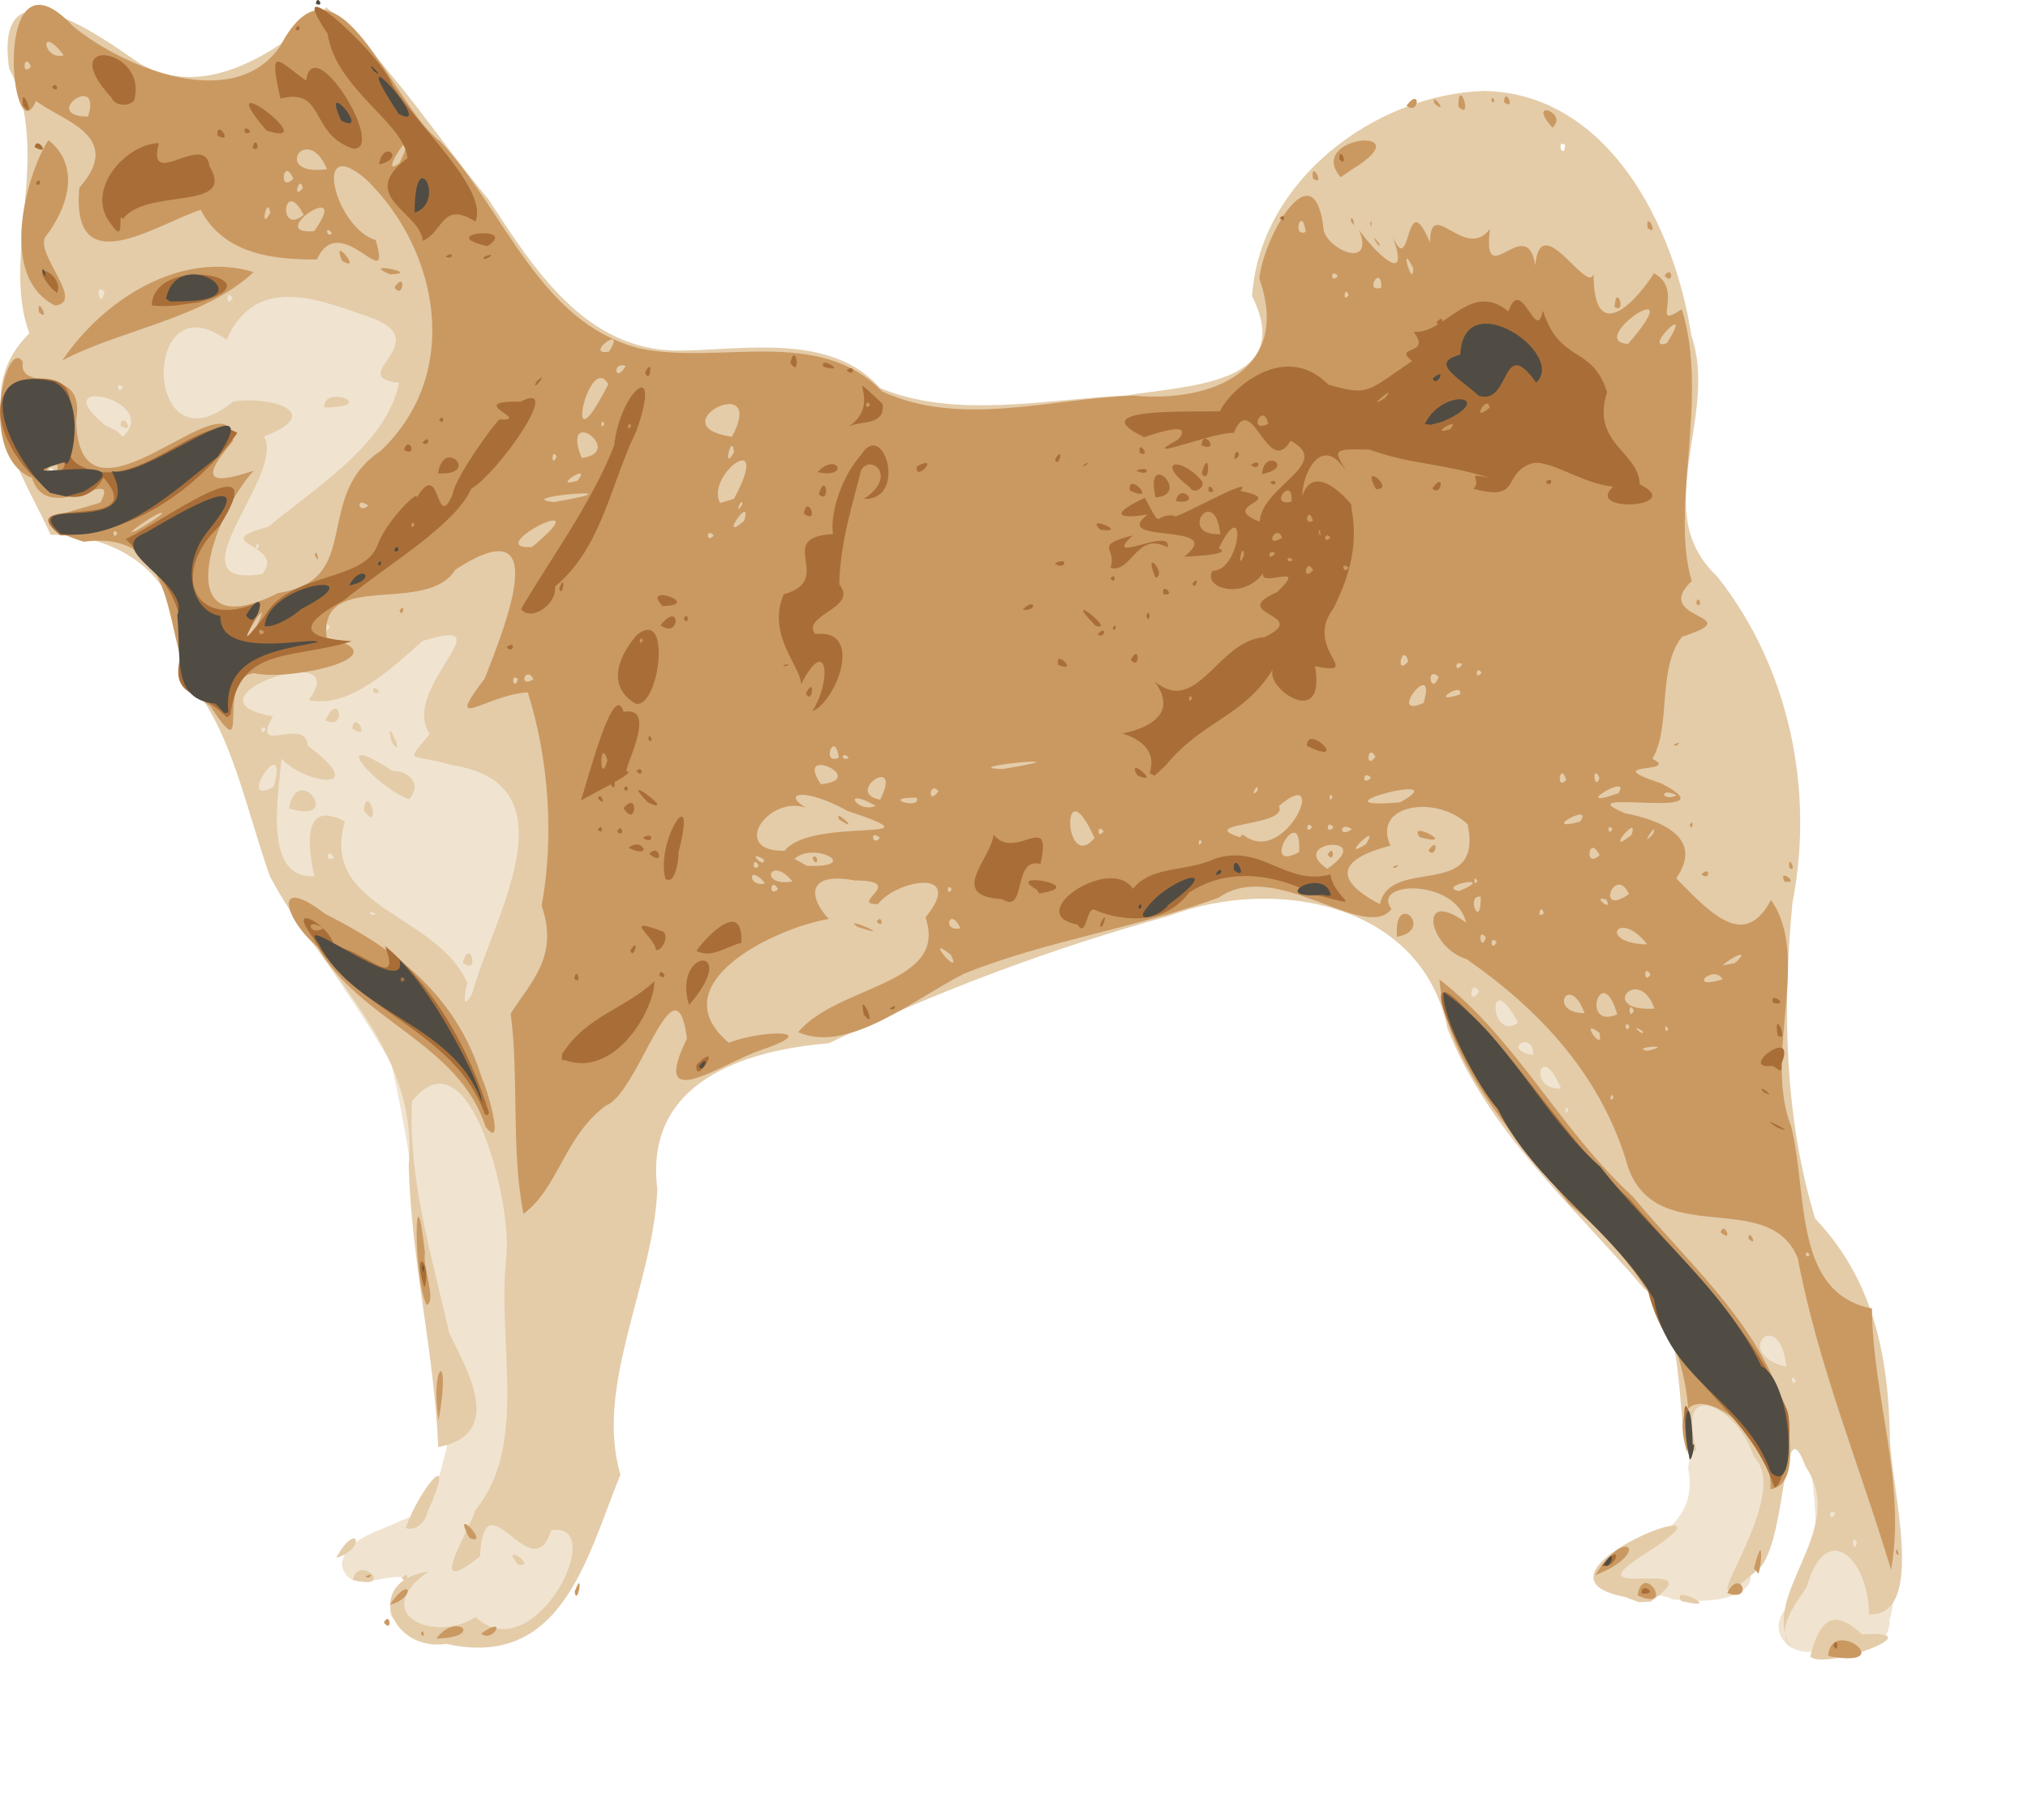 <?xml version="1.0" encoding="UTF-8" standalone="no"?>
<!-- Created with Inkscape (http://www.inkscape.org/) -->

<svg
   width="450.949mm"
   height="404.846mm"
   viewBox="0 0 1597.85 1434.494"
   id="svg2"
   version="1.1"
   inkscape:version="1.1 (c68e22c387, 2021-05-23)"
   sodipodi:docname="shiba-inu-isolated-no-shadow-trans.svg"
   xmlns:inkscape="http://www.inkscape.org/namespaces/inkscape"
   xmlns:sodipodi="http://sodipodi.sourceforge.net/DTD/sodipodi-0.dtd"
   xmlns:xlink="http://www.w3.org/1999/xlink"
   xmlns="http://www.w3.org/2000/svg"
   xmlns:svg="http://www.w3.org/2000/svg"
   xmlns:rdf="http://www.w3.org/1999/02/22-rdf-syntax-ns#">
  <defs
     id="defs4">
    <linearGradient
       id="linearGradient8435">
      <stop
         offset="0"
         style="stop-color:#ffffff;stop-opacity:0"
         id="stop8437" />
      <stop
         offset=".5"
         style="stop-color:#ffffff;stop-opacity:.839"
         id="stop8445" />
      <stop
         offset="1"
         style="stop-color:#d8d8d8;stop-opacity:0"
         id="stop8439" />
    </linearGradient>
    <linearGradient
       x1="658.5"
       y1="811.68"
       x2="122.88"
       gradientUnits="userSpaceOnUse"
       y2="278.1"
       id="linearGradient5143">
      <stop
         offset="0"
         style="stop-color:#000000"
         id="stop5139" />
      <stop
         offset="1"
         style="stop-color:#2c377b;stop-opacity:.373"
         id="stop5141" />
    </linearGradient>
    <linearGradient
       x1="158.73"
       y1="340.61"
       x2="660.94"
       gradientUnits="userSpaceOnUse"
       xlink:href="#linearGradient8435"
       y2="767.79"
       id="linearGradient8443" />
    <linearGradient
       x1="535.26"
       y1="683.77"
       gradientTransform="translate(-13.77,-18.192)"
       x2="159.61"
       gradientUnits="userSpaceOnUse"
       xlink:href="#linearGradient8435"
       y2="354.46"
       id="linearGradient9438" />
  </defs>
  <sodipodi:namedview
     id="base"
     pagecolor="#ffffff"
     bordercolor="#666666"
     borderopacity="1.0"
     inkscape:pageopacity="0.0"
     inkscape:pageshadow="2"
     inkscape:zoom="0.27709666"
     inkscape:cx="858.90606"
     inkscape:cy="223.74864"
     inkscape:document-units="px"
     inkscape:current-layer="layer1"
     showgrid="false"
     fit-margin-top="0"
     fit-margin-left="0"
     fit-margin-right="0"
     fit-margin-bottom="0"
     inkscape:window-width="3840"
     inkscape:window-height="2054"
     inkscape:window-x="3829"
     inkscape:window-y="-11"
     inkscape:window-maximized="1"
     inkscape:pagecheckerboard="0" />
  <g
     inkscape:label="Layer 1"
     inkscape:groupmode="layer"
     id="layer1"
     style="display:inline">
    <path
       inkscape:connector-curvature="0"
       id="path4231"
       d="m 199.534,82.843 c -54.178,35.45 -108.356,70.899 -162.534,106.349 -2.007,53.509 -4.013,107.018 -6.02,160.527 18.653,5.374 62.286,-11.199 50.448,20.963 0.628,21.464 -16.284,54.87 17.626,53.677 19.055,9.886 52.278,6.46 62.028,25.089 21.49,90.344 37.221,183.29 70.719,269.83 25.114,40.12 53.992,78.723 76.794,119.776 21.823,99.284 30.76,200.562 43.439,301.261 -6.339,23.015 -9.104,49.724 -35.605,57.684 -16.176,8.367 -47.17,15.097 -46.97,36.017 7.155,27.008 40.268,-0.916 58.495,12.648 -24.059,15.881 -31.472,30.195 1.528,37.532 27.555,18.569 58.856,3.312 88.768,0.593 17.713,-16.757 34.332,-34.051 32.967,-60.162 17.628,-76.091 -6.403,-155.374 14.692,-231.06 15.55,-85.525 31.1,-171.051 46.65,-256.576 198.652,-47.489 397.305,-94.979 595.957,-142.468 14.715,73.575 29.43,147.15 44.145,220.725 49.939,61.03 104.043,119.941 151.402,182.284 10.982,53.133 33.324,105.031 25.977,160.155 5.488,26.182 -7.619,44.689 -30.255,56.639 -31.093,3.151 -26.98,32.844 -34.756,26.319 -7.003,24.684 37.295,10.72 52.661,19.615 19.023,2.465 52.379,2.749 60.941,-13.082 6.946,-42.309 13.893,-84.619 20.839,-126.928 32.717,-19.481 24.588,17.798 27.651,39.524 4.237,35.35 8.455,73.356 -15.505,103.133 -22.88,19.337 -3.911,44.861 22.477,37.591 19.867,-4.072 55.041,4.895 54.748,-24.016 10.404,-34 -7.54,-69.436 -9.856,-104.08 -12.29,-57.009 -12.306,-117.677 -41.032,-169.788 -54.1,-124.766 -105.883,-250.678 -172.648,-369.441 -49.376,-87.755 -90.578,-182.36 -155.785,-259.67 -124.8,7.276 -253.56,-4.75 -379.595,-10.499 -88.542,-5.236 -177.052,-11.016 -265.526,-17.297 -66.285,-75.157 -130.275,-153.169 -197.985,-226.554 -22.295,-12.103 -44.59,-24.206 -66.885,-36.309 z"
       style="font-style:normal;font-weight:normal;font-size:121.38px;line-height:125%;font-family:sans-serif;letter-spacing:0px;word-spacing:0px;display:inline;fill:#f0e4d1;fill-opacity:1;fill-rule:evenodd;stroke:none;stroke-width:1.69px;stroke-linecap:butt;stroke-linejoin:miter;stroke-opacity:1" />
    <path
       inkscape:connector-curvature="0"
       id="path4227"
       d="m 1426.314,1305.531 c 9.02,-37.711 23.894,-33.117 40.694,-17.637 59.807,-3.89 -28.763,28.5 -40.694,17.637 z m -14.815,-6.432 c -26.94,-42.045 45.59,-92.698 11.027,-143.52 -19.601,-53.741 -13.471,67.924 -39.749,83.147 -62.518,54.835 33.281,-57.903 -1.15,-91.017 -11.299,-37.63 -61.927,-65.161 -45.008,-5.212 -20.048,14.867 -1.814,-102.932 -41.462,-127.31 -55.381,-64.983 -122.269,-122.796 -154.673,-204.594 -20.169,-99.419 -136.197,-120.191 -219.054,-88.966 -92.327,25.626 -182.432,59.126 -268.575,100.563 -67.431,5.465 -145.581,31.038 -134.938,114.926 -3.006,74.726 -49.852,155.201 -29.065,224.933 -26.276,64.228 -45.586,153.884 -137.222,133.399 -43.211,6.527 -66.302,-49.205 -14.098,-57.06 -47.722,34.032 5.454,56.756 37.171,35.909 46.101,43.021 106.155,-75.849 59.639,-68.403 -15.316,48.662 -53.1,-45.734 -56.079,20.612 -43.759,34.633 -10.396,-16.346 -3.564,-36.781 41.498,-50.463 17.099,-130.313 24.072,-198.093 5.614,-39.537 -28.212,-182.343 -74.164,-123.575 -2.991,61.802 15.789,121.928 29.254,182.105 10.935,24.232 46.873,79.779 -8.603,90.215 -2.957,-74.136 -21.337,-147.09 -23.244,-222.255 8.243,-94.342 -70.484,-152.389 -109.533,-228.018 -19.775,-55.594 -32.305,-126.532 -71.509,-160.431 C 152.051,462.613 100.962,421.116 39.861,421.405 19.415,375.318 -27.256,312.571 23.151,262.658 0.482,202.887 41.718,119.244 7.249,54.169 c -12.506,-86.218 68.479,-27.926 102.72,-4.239 56.279,33.251 119.565,-18.689 147.163,-44.117 50.166,43.128 85.587,100.721 127.696,151.259 35.717,54.635 76.343,119.207 149.502,119.205 52.596,-0.397 120.237,-14.308 159.065,29.508 59.573,24.695 130.244,8.83 193.78,5.852 48.593,-8.076 134.182,-8.218 99.341,-78.267 5.861,-90.698 96.618,-159.201 183.347,-161.732 98.277,2.434 149.938,107.897 162.759,192.891 22.199,63.736 -34.596,138.683 20.389,189.756 56.842,72.028 76.663,167.82 59.24,257.476 -7.922,82.703 -6.331,168.777 17.897,248.565 46.252,48.548 57.882,108.703 58.914,173.667 1.033,39.055 29.256,140.269 -16.606,138.237 0.742,-40.269 -32.292,-77.961 -49.039,-21.646 -8.15,13.33 -25.644,32.837 -11.919,48.514 z m 51.573,-83.71 c -5.644,-9.243 -2.274,12.018 0,0 z m -16.9,-23.037 c -6.846,-4.723 -4.345,9.069 0,0 z m -31.265,-104.458 c -5.335,-7.363 -2.601,6.979 0,0 z m -7.605,-10.885 c -4.695,-49.358 -43.736,-10.471 0,0 z M 1235.766,874.954 c -2.225,-6.408 -3.793,6.545 0,0 z m -5.915,-17.236 c -16.276,-39.327 -26.395,1.924 0,0 z m -21.989,-26.235 c 1.442,-19.959 -26.585,-5.076 0,0 z m -11.811,-25.556 c -24.503,-46.438 -22.697,16.01 0,0 z M 372.223,782.426 c 15.336,-57.712 82.496,-164.615 -16.592,-179.561 -32.907,-9.853 -37.137,0.048 -17.102,-24.372 -23.999,-36.38 62.739,-94.651 -5.543,-73.346 -22.922,20.019 -57.473,53.873 -89.886,46.555 38.199,-50.135 -106.18,-0.407 -28.017,12.715 -18.707,32.358 25.787,-0.782 27.417,23.19 51.011,38.146 -2.495,30.071 -20.655,10.341 -2.709,29.129 -14.49,95.105 25.721,92.479 -8.357,-39.828 -2.067,-56.479 24.131,-43.236 -19.982,69.193 72.147,72.205 96.645,127.532 -1.152,1.578 -5.787,26.305 3.882,7.704 z m -7.652,-23.744 c 5.623,-21.153 14.039,10.88 0,0 z m -78.095,-120.289 c 3.896,-23.295 14.402,20.167 0,0 z m -58.789,-1.307 c 6.826,-37.997 43.899,13.323 0,0 z m 94.634,-7.182 c -29.348,-11.545 -65.22,-56.398 -12.922,-22.338 11.402,-0.476 24.067,9.442 12.922,22.338 z m -13.562,-44.895 c -7.689,-27.306 12.564,16.721 0,0 z m -31.223,-10.875 c 1.632,-15.518 15.634,10.97 0,0 z m -21.125,-6.498 c 10.996,-24.379 17.369,8.698 0,0 z m 38.261,-21.715 c -4.082,-8.887 10.214,1.612 0,0 z m 870.641,235.641 c -6.576,-11.933 -9.385,13.051 0,0 z M 295.704,720.044 c -8.139,-4.195 -2.795,3.497 0,0 z m -32.532,-44.314 c -6.366,-9.192 -7.106,5.669 0,0 z m -47.435,-55.805 c 12.493,-46.618 -31.922,17.823 0,0 z m -6.645,-45.991 c -6.349,-3.26 -1.579,8.344 0,0 z m 50.879,-80.033 c -8.06,-9.554 -8.316,12.613 0,0 z m -53.35,-41.552 c 19.693,-24.112 -45.572,-23.573 4.845,-37.309 37.626,-31.39 93.345,-65.207 102.965,-113.415 -42.797,-4.497 27.222,-30.903 -19.165,-50.226 -41.177,-14.126 -92.934,-37.689 -116.736,16.405 -67.662,-49.236 -66.09,106.875 5.218,48.633 30.443,-4.717 72.953,9.028 24.273,27.463 17.634,30.434 -76.23,120.384 -1.401,108.448 z m 48.945,-131.165 c -2.012,-18.752 44.87,-0.74 0,0 z m -51.545,109.3 c -2.225,-6.408 -3.793,6.545 0,0 z M 43.084,371.65 c -6.622,-9.099 -5.317,9.266 0,0 z m 53.622,-27.357 c 31.536,-29.594 -63.984,-49.727 -13.632,-9.085 l 8.945,4.361 z m -1.879,-8.756 c 1.213,-12.677 12.864,7.702 0,0 z m 1.879,-30.114 c -5.8,-7.03 -4.371,6.892 0,0 z m 86.648,-70.663 c -5.884,-8.133 -5.271,9.804 0,0 z m -101.013,-4.749 c -8.825,-9.55 -3.298,16.228 0,0 z M 1233.231,114.247 c -7.683,-5.287 -1.474,13.354 0,0 z m 91.622,1147.501 c -10.356,-14.493 36.396,8.735 0,0 z m -44.098,-3.168 c -93.796,-17.855 110.428,-93.793 14.367,-33.488 -61.503,39.093 59.668,-1.17 5.29,37.107 l -9.236,0.361 z M 277.959,1244.928 c 4.711,-21.198 34.832,9.373 0,0 z m 38.447,-1.555 c 7.379,-7.461 4.761,7.246 0,0 z m 91.646,-10.363 c -14.913,-19.169 16.846,2.627 0,0 z m -143.191,-5.34 c 16.906,-30.668 24.306,-6.963 0,0 z m 54.721,-23.498 c 11.925,-33.356 41.455,-66.372 17.379,-12.869 -1.507,7.522 -8.755,15.705 -17.379,12.869 z"
       style="font-style:normal;font-weight:normal;font-size:121.38px;line-height:125%;font-family:sans-serif;letter-spacing:0px;word-spacing:0px;display:inline;fill:#e4cca9;fill-opacity:1;stroke:none;stroke-width:1.69px;stroke-linecap:butt;stroke-linejoin:miter;stroke-opacity:1" />
    <path
       inkscape:connector-curvature="0"
       id="path4225"
       d="m 1440.38,1305.034 c 2.309,-32.74 57.908,10.699 0,0 z M 343.794,1291.323 c 15.13,-21.406 39.402,-1.197 0,0 z m -12.178,-4.009 c 2.225,-6.408 3.793,6.545 0,0 z m 47.457,0.032 c 21.865,-15.582 9.343,7.989 0,0 z m -76.645,-8.799 c 5.317,-9.266 6.622,9.1 0,0 z m 4.683,-13.967 c 17.165,-24.982 20.526,-4.866 0,0 z m 145.619,-10.187 c 7.758,-20.352 2.149,13.111 0,0 z m 837.539,2.896 c 4.061,-27.903 30.538,13.761 0,0 z m 70.672,-1.9 c 9.896,-20.718 21.459,7.832 0,0 z M 288.099,1242.254 c 8.139,-4.195 2.795,3.497 0,0 z m 968.799,-0.993 c 24.953,-40.459 44.548,-17.055 0,0 z m 233.065,-4.194 c -24.634,-81.892 -57.595,-161.246 -73.536,-245.617 -23.629,-57.791 -117.017,-2.885 -135.875,-79.003 -21.518,-66.998 -67.549,-116.602 -125.054,-156.631 -29.915,-8.873 -39.466,-57.272 -0.334,-28.732 -8.437,-35.298 -75.332,-32.826 -58.809,-10.726 -20.794,26.916 -91.443,-40.743 -136.089,-8.972 -66.017,24.152 -136.573,34.197 -199.924,59.595 -38.554,19.001 -91.971,64.159 -131.489,46.384 31.425,-37.361 118.772,-37.132 100.319,-90.35 32.17,-39.514 -22.718,-29.84 -37.367,-10.583 -24.203,0.708 24.41,-18.446 -18.426,-18.598 -38.849,-7.271 -35.908,14.012 -20.35,30.324 -43.474,7.433 -133.762,51.489 -78.74,97.586 23.715,-9.717 76.538,-11.511 25.46,5.69 -30.709,10.196 -88.708,52.497 -58.491,-9.029 -9.091,-68.473 -38.175,43.345 -63.77,52.774 -32.91,24.229 -37.439,64.896 -65.095,85.45 -9.856,-51.266 -3.423,-108.74 -10.058,-157.86 16.271,-25.464 38.172,-45.189 24.404,-85.027 10.087,-54.291 5.492,-116.485 -10.926,-168.118 -32.531,1.755 -67.584,33.324 -33.804,-11.109 15.163,-39.396 55.467,-136.742 -23.187,-85.626 -22.754,36.794 -108.036,-0.756 -101.461,53.745 62.766,14.262 -30.89,34.78 -57.123,27.76 -32.188,4.17 -0.124,78.733 -34.658,25.874 -44.105,-25.778 -10.968,-141.118 -99.599,-129.347 -53.49,-17.24 -13.424,-21.919 13.174,-31.008 16.476,-31.505 -41.614,20.477 -53.928,-19.286 -43.532,-17.331 -20.25,-112.975 -7.224,-91.317 -4.175,25.437 50.057,-0.825 41.964,46.158 2.679,100.266 122.73,-39.606 123.63,16.097 -27.458,31.963 -16.921,34.336 16.372,23.331 -32.323,34.534 -69.335,140.883 19.379,96.341 67.755,-10.04 26.336,-76.249 80.747,-112.064 65.026,-62.006 44.842,-159.231 -11.629,-213.788 -43.262,-37.49 -24.63,38.28 7.557,47.776 13.578,46.551 -28.104,-25.585 -46.289,15.322 -30.135,-0.016 -72.192,-2.09 -91.674,-39.145 -36.103,12.026 -102.204,58.378 -95.571,-17.412 36.157,-40.929 -13.857,-52.633 -34.096,-68.392 -19.884,46.338 -36.187,-129.243 29.152,-58.831 41.414,33.763 127.199,68.221 163.179,15.745 45.213,-86.2 87.487,46.764 125.947,74.791 51.332,54.293 77.776,142.903 157.09,163.252 62.731,13.406 141.262,-17.828 191.184,33.898 61.524,28.64 133.047,5.592 198.003,3.388 64.244,5.804 124.423,-21.629 99.24,-92.237 3.504,-33.702 44.094,-104.296 50.814,-37.582 4.779,16.08 40.218,29.873 27.783,-0.835 11.158,16.188 41.881,47.319 26.259,4.738 15.264,36.338 9.508,-42.863 29.651,5.332 0.212,-37.408 27.546,15.515 47.26,-10.848 -6.634,52.231 28.998,-13.887 35.722,28.748 3.842,-45.844 41.929,24.975 45.887,6.332 -0.239,55.003 30.075,27.069 47.66,-0.096 24.977,13.467 -4.419,45.84 21.863,28.361 21.711,69.22 -9.462,155.795 7.826,214.237 -33.159,31.391 47.619,26.137 -7.737,43.868 -19.822,25.662 -8.178,70.877 -23.282,96.132 23.285,11.824 -44.943,2.303 7.055,19.418 59.532,30.91 -79.352,2.079 -28.67,23.49 25.808,4.946 63.414,18.381 40.398,51.247 30.423,31.662 54.624,54.51 74.665,17.164 32.025,45.086 -6.437,121.51 15.976,178.619 13.214,53.179 1.326,130.977 63.597,143.324 0.412,68.673 27.211,137.597 15.049,205.877 z m 4.648,-16.086 c -3.497,2.795 4.195,8.139 0,0 z m -68.719,-231.853 c -3.106,-6.41 -5.035,3.749 0,0 z m -154.635,-124.315 c -2.225,-6.408 -3.793,6.545 0,0 z m 26.899,-36.758 c 24.257,-5.726 -15.642,-2.603 0,0 z m -38.062,-14.274 c -17.275,-12.921 4.523,17.727 0,0 z m 33.977,-1.359 c -12.077,-7.123 2.88,6.22 0,0 z m 20.28,-1.69 c -3.793,-6.545 -2.225,6.408 0,0 z m -30.42,-1.69 c -4.079,-6.637 -4.078,6.637 0,0 z m -9.739,-9.717 c -12.464,-43.237 -29.486,12.701 0,0 z m -25.751,-0.913 c -11.737,-32.657 -29.731,-0.187 0,0 z m 38.87,-2.045 c -4.668,-9.31 -4.297,9.313 0,0 z m 16.244,-1.574 c -12.498,-35.361 -45.519,2.841 0,0 z m 53.679,-22.982 c -6.801,-12.573 -29.385,8.838 0,0 z m -56.791,-3.645 c -5.271,-9.804 -5.884,8.133 0,0 z m 66.263,-9.162 c 12.094,-10.269 1.545,-7.642 -9.637,1.736 z m -617.541,-6.631 c -23.476,-18.336 10.131,20.763 0,0 z m 645.847,-0.122 -3.497,0.385 z m -97.224,-8.03 c -22.237,-28.941 -40.066,-0.892 0,0 z m -118.549,-1.934 c -5.899,-6.412 -4.774,9.201 0,0 z m -8.539,-3.561 c -7.053,-8.904 -4.142,12.757 0,0 z m -414.05,-7.309 c -8.42,-17.877 -14.793,3.507 0,0 z m 459.68,-11.663 c -2.195,-9.382 -6.61,5.718 0,0 z m -49.681,-13.112 c -12.344,-1.937 0.277,27.649 0,0 z m -79.487,5.881 c 8.598,-38.328 82.046,-2.291 69.152,-62.964 -24.817,-23.689 -75.787,-15.663 -60.744,16.841 -36.325,9.363 -49.411,24.476 -8.408,46.123 z m 10.551,-29.696 c 9.178,-3.517 -0.763,3.873 0,0 z m 27.725,-12.627 c 9.229,-12.854 5.703,7.903 0,0 z m -6.872,-10.47 c -10.436,-14.596 31.939,8.535 0,0 z m 147.111,49.263 c -12.839,-4.44 5.7,11.085 0,0 z m 17.83,-4.412 c -11.167,-23.852 -27.02,18.692 0,0 z m -134.103,-2.278 c 32.281,-13.653 -18.969,-4.525 0,0 z m -536.404,-1.474 c -5.41,-10.888 -8.242,7.198 0,0 z m 136.89,0.053 c -4.078,-6.637 -4.079,6.637 0,0 z m -147.03,-4.757 c -13.819,-16.652 -14.117,3.643 0,0 z m 21.52,-1.498 c -17.597,-21.506 -27.229,4.511 0,0 z m 539.56,-0.505 c -3.793,-6.545 -2.225,6.408 0,0 z m -118.172,-9.459 c 40.439,-28.037 -32.958,-22.27 0,0 z m 0.259,-11.137 c 5.271,-9.804 5.884,8.133 0,0 z m -410.212,8.767 c 44.143,1.657 5.618,-19.73 -9.856,-5.429 z m 4.225,-6.122 c 4.608,-5.753 5.261,10.552 0,0 z m -42.25,6.303 c -4.44,-9.513 -6.026,5.82 0,0 z m 3.869,-5.437 c -15.182,-8.403 1.848,9.027 0,0 z m 421.853,-5.538 c 2.695,-41.969 -32.357,17.553 0,0 z m 236.758,2.502 c -8.324,-17.722 -12.611,11.473 0,0 z m -642.2,-3.537 c 22.111,-27.596 129.173,-5.012 49.698,-31.428 -33.575,-18.65 -52.492,-14.242 -32.866,-2.571 -30.087,-9.961 -60.118,34.717 -16.832,33.999 z m 43.194,-24.559 c -5.745,-10.625 18.978,12.282 0,0 z m 201.103,14.515 c -26.713,-59.374 -24.443,28.855 0,0 z m 213.859,4.795 c 12.707,-20.074 -23.242,14.886 0,0 z m -129.452,-1.511 c -2.225,-6.408 -3.793,6.545 0,0 z m 32.368,-6.09 c 33.377,27.286 69.447,-57.094 28.48,-22.517 8.34,16.164 -66.44,13.14 -30.796,24.666 z m -285.868,2.71 c -8.159,-7.528 -6.223,7.281 0,0 z m 592.142,-2.319 c 6.78,-19.037 -23.062,18.481 0,0 z m 17.103,-1.061 c 4.586,-12.379 -12.61,14.468 0,0 z m -432.964,-1.817 c -5.337,-7.39 -5.337,7.39 0,0 z m 195.519,-1.563 c -9.399,-7.244 -11.196,7.619 0,0 z m 205.335,0 c -4.078,-6.637 -4.078,6.637 0,0 z m -236.6,-1.69 c -4.371,-6.892 -5.8,7.03 0,0 z m 16.9,0 c -6.112,-7.123 -6.112,7.123 0,0 z m 194.108,-4.358 c 12.046,-16.13 -33.393,8.833 0,0 z m -554.915,-12.529 c -28.635,-16.106 -14.09,6.654 0,0 z m 32.302,-6.432 c -30.42,-0.166 4.32,10.174 0,0 z m 380.895,3.735 c 46.984,-26.065 -75.857,6.368 0,0 z m -409.563,-2.096 c 18.369,-37.263 -29.504,-5.441 0,0 z m 356.328,-1.979 c -2.225,-6.408 -3.793,6.545 0,0 z m 225.192,-3.083 c 11.484,-17.499 -40.583,14.351 0,0 z m 46.053,1.67 c -14.159,-7.177 -12.365,5.474 0,0 z m -581.727,-3.377 c -7.518,-8.621 -8.741,12.673 0,0 z m 251.401,-0.393 c 1.246,-9.281 -7.592,8.056 0,0 z m -343.985,-5.034 c 38.883,-4.123 -22.012,-31.937 0,0 z m 587.282,-3.315 c -4.704,-15.489 -8.864,9.126 0,0 z m 26.188,-1.678 c -6.368,-12.564 -4.187,11.86 0,0 z m -179.985,0 c -6.223,-7.281 -8.159,7.528 0,0 z m -290.147,-7.008 c 76.368,-12.652 -41.831,-0.986 0,0 z m -129.27,-8.883 c -3.142,-23.053 -14.273,6.463 0,0 z m 422.797,-0.892 c -6.422,-11.357 -8.004,11.83 0,0 z m -414.895,0.908 c -5.675,-6.257 -6.573,3.82 0,0 z m 452.861,-43.165 c 11.13,-37.547 -30.563,13.569 0,0 z m 28.79,-6.789 c 2.522,-11.087 -26.007,8.816 0,0 z M 408.194,535.369 c -6.276,-6.496 -3.937,10.324 0,0 z m 725.327,-2.003 c -10.579,-9.418 -6.183,16.142 0,0 z m -713.18,1.997 c -5.756,-11.626 -12.873,7.289 0,0 z m 746.98,-5.17 c -4.371,-6.892 -5.8,7.03 0,0 z m -15.21,-6.888 c -7.315,-3.616 -5.009,8.638 0,0 z m -42.533,-2.184 c -4.52,-15.798 -10.96,12.877 0,0 z M 202.372,492.949 c 15.976,-33.668 -24.192,30.256 0,0 z m 216.754,-61.86 c 58.248,-48.201 -42.068,2.326 0,0 z m 143.175,-9.056 c -6.112,-7.123 -6.112,7.123 0,0 z m -469.82,-1.69 c -4.079,-6.637 -4.079,6.637 0,0 z m 14.226,-1.857 c 36.057,-20.531 19.691,-18.125 -3.732,0.842 l 3.732,-0.842 z m 479.619,-8.064 c 6.919,-22.821 -21.722,18.895 0,0 z m -296.115,-12.049 c -10.5,-7.743 -8.024,7.505 0,0 z m 294.763,-1.084 c -0.625,-6.948 -7.106,11.423 0,0 z m -148.531,-1.637 c 76.545,-13.158 -36.902,-3.92 0,0 z m 141.844,-2.583 c 31.078,-57.828 -23.013,-18.869 -10.898,3.325 z m -123.241,-14.325 c 12.31,-15.526 -22.633,7.258 0,0 z M 44.352,374.051 c 6.556,-23.28 -22.107,7.91 0,0 z m 394.192,-14.231 c -4.164,-7.949 -4.388,10.189 0,0 z m 19.743,1.102 c 35.584,-4.722 -16.962,-42.958 0,0 z m 119.944,-4.237 c -1.068,-17.764 -9.695,16.334 0,0 z m -1.524,-12.519 c 28.712,-53.321 -59.356,-8.593 0,0 z m -100.595,-10.013 c -2.225,-6.408 -3.793,6.545 0,0 z m 3.167,-31.265 c -14.774,-26.712 -35.568,65.847 -4.322,8.065 1.441,-2.688 2.881,-5.377 4.322,-8.065 z m 13.733,-14.408 c -10.927,-3.951 -8.775,14.313 0,0 z m -13.194,-11.364 c 14.848,-23.495 -20.816,3.636 0,0 z m 802.883,-6.069 c 52.206,-60.051 -34.99,-2.428 0,0 z m 30.562,-0.62 c 23.165,-36.335 -20.714,7.26 0,0 z m -250.722,-37.574 c -2.488,-9.069 -5.52,6.463 0,0 z m 25.854,-6.237 c -0.143,-19.568 -14.207,4.892 0,0 z m -34.304,-9.073 c -6.112,-7.123 -6.112,7.123 0,0 z m 59.334,-6.227 c -11.922,-23.943 0.242,18.345 0,0 z M 247.543,182.146 c 30.926,-43.421 -40.446,3.627 0,0 z m 13.939,1.598 c -6.184,-7.807 -3.841,5.065 0,0 z m 767.26,-0.956 c -2.916,-21.757 -11.341,4.754 0,0 z M 239.289,169.371 c -15.94,-31.147 -20.91,17.031 0,0 z m -26.404,-1.682 c -2.274,-15.189 -8.705,16.304 0,0 z m 25.636,-19.199 c -1.85,-12.215 -8.902,10.057 0,0 z m -7.459,-7.634 c -7.655,-18.46 -12.032,12.102 0,0 z m 26.617,-7.562 c -16.156,-37.985 -44.37,6.279 0,0 z m 57.242,-4.898 c 19.942,-43.178 -20.488,15.913 0,0 z M 69.306,91.887 c 11.659,-36.067 -38.562,-0.499 0,0 z m -44.881,-39.439 c -5.367,-12.349 -8.057,9.025 0,0 z m 25.807,-8.825 c -19.791,-26.144 -16.623,4.428 0,0 z M 1381.951,1236.021 c 9.453,-37.524 4.678,11.82 2.597,2.885 z M 369.834,1211.97 c -15.28,-28.243 18.022,7.447 0,0 z M 1394.942,1173.661 c 3.025,-54.657 -88.857,-104.445 -65.475,-28.603 9.107,-78.38 -33.738,-147.572 -92.7,-195.813 -41.26,-52.16 -97.366,-109.104 -102.621,-177.381 60.851,47.133 95.488,119.125 152.199,170.914 46.533,56.48 110.693,109.504 123.395,184.867 0.635,14.501 4.518,42.6 -14.798,46.017 z M 345.559,1119.026 c -7.085,-44.736 10.46,-57.39 0,0 z m -9.554,-90.705 c -10.813,-22.521 -9.422,-116.175 -1.145,-40.567 -2.471,9.24 9.696,38.442 1.145,40.567 z M 1377.657,976.241 c -0.42,-9.721 8.486,7.601 0,0 z m -21.97,-5.07 c 2.489,-9.789 10.565,9.15 0,0 z M 382.602,888.051 c -20.873,-65.872 -99.22,-83.602 -132.218,-141.688 -26.31,-21.715 -36.557,-58.628 5.972,-26.096 53.076,26.705 103.232,62.637 123.52,130.048 2.998,4.541 18.916,58.073 2.726,37.735 z M 1100.685,738.256 c -2.955,-37.995 30.629,-5.592 0,0 z m -425.154,-7.938 c -13.781,-9.82 33.997,11.362 0,0 z m 15.21,-4.084 c 4.371,-6.892 5.8,7.03 0,0 z m 715.293,-31.539 c -5.939,-11.412 13.487,2.397 0,0 z m -65.487,-5.641 c 7.429,-7.649 6.953,5.885 0,0 z m 69.199,-5.217 c -1.356,-12.971 6.866,5.209 0,0 z m -78.494,-33.653 c 3.793,-6.545 2.225,6.408 0,0 z m -12.147,-63.684 c 9.178,-3.518 -0.762,3.873 0,0 z M 314.716,481.183 c 5.334,-7.363 2.601,6.979 0,0 z m 1021.605,-5.815 c 2.488,-9.069 5.52,6.463 0,0 z M 250.636,440.85 c -0.744,-9.524 -5.323,-3.649 0,0 z M 49.087,284.065 c 32.404,-48.296 93.8,-87.033 150.751,-69.653 -39.013,36.683 -105.424,45.518 -150.751,69.653 z m -18.324,-37.895 c -2.614,-14.956 9.858,8.796 0,0 z m 12.643,-5.39 c -47.972,-24.13 -19.296,-110.516 -5.206,-130.284 22.391,17.45 19.53,47.575 -2.832,76.738 -6.532,14.382 31.764,51.136 8.039,53.545 z m 1228.72,1.221 c 1.178,-20.026 9.96,5.987 0,0 z M 310.807,226.416 c 9.834,-14.197 6.669,10.631 0,0 z m 1000.587,-9.295 c 7.134,-8.804 7.134,8.804 0,0 z M 307.111,216.168 c -25.264,-10.69 27.536,-0.536 0,0 z m -37.602,-10.59 c -9.213,-21.839 17.107,10.187 0,0 z M 1086.422,191.615 c -10.182,-12.655 3.572,9.213 0,0 z m 211.671,-12.016 c -1.609,-15.325 9.842,8.147 0,0 z m -231.187,-2.389 c -0.745,-9.524 -5.323,-3.649 0,0 z m 12.668,-1.213 c 1.438,-6.37 1.351,8.11 0,0 z m -45.121,-35.268 c -2.18,-16.09 10.566,7.046 0,0 z m 21.875,-1.055 c -28.661,-33.272 66.751,-41.268 8.588,-5.901 z m 166.829,-39.077 c -21.306,-23.781 13.299,-11.777 0,0 z m -74.133,-16.565 c -0.061,-25.213 12.17,12.194 0,0 z m -40.853,-0.731 c 11.552,-15.482 10.089,8.294 0,0 z m 21.882,-1.91 c -2.829,-10.612 12.477,10.842 0,0 z m 54.922,-0.886 c 0.586,-13.307 10.105,7.537 0,0 z m -10.049,-1.543 c 2.225,-6.408 3.793,6.545 0,0 z"
       style="font-style:normal;font-weight:normal;font-size:121.38px;line-height:125%;font-family:sans-serif;letter-spacing:0px;word-spacing:0px;display:inline;fill:#ca9962;fill-opacity:1;stroke:none;stroke-width:1.69px;stroke-linecap:butt;stroke-linejoin:miter;stroke-opacity:1" />
    <path
       inkscape:connector-curvature="0"
       id="path4223"
       d="m 1444.481,1296.609 c 4.19,-8.905 4.19,8.905 0,0 z m -151.044,-40.912 c -1.097,-10.05 15.069,1.64 0,0 z m -31.476,-21.721 c 17.855,-22.111 12.34,3.353 0,0 z m 136.174,-61.729 c -21.414,-64.471 -84.548,-87.82 -100.076,-156.803 -34.636,-51.3 -89.879,-85.458 -118.563,-141.92 -23.023,-25.199 -77.581,-141.136 -15.163,-67.762 42.992,43.939 74.294,97.818 120.214,139.827 44.585,52.402 95.255,99.624 122.687,163.715 6.831,14.019 -0.969,61.054 -9.099,62.943 z m -67.42,-25.293 c -11.356,-69.11 8.006,-31.509 0,0 z M 333.791,1012.688 c -8.608,-28.825 5.761,-20.704 1.032,1.848 z M 1400.358,888.572 c -20.6,-13.058 20.216,7.673 0,0 z M 382.022,878.06 c -23.882,-67.119 -102.93,-79.955 -135.764,-139.607 -22.606,-30.613 17.179,-7.136 16.925,8.398 17.864,-3.064 54.713,37.515 40.178,-1.412 39.754,33.375 66.332,81.679 81.867,131.246 l -1.173,2.331 -2.031,-0.955 z M 254.721,731.495 c -15.346,-9.817 -10.908,7.137 0,0 z M 1389.433,860.625 c -6.816,-8.598 12.899,6.787 0,0 z M 548.795,838.975 c 22.666,-21.444 -1.901,19.222 0,0 z m 847.521,1.008 c -28.098,3.46 20.224,-32.772 7.285,-1.718 0.732,9.395 -2.525,3.674 -7.285,1.718 z m -953.425,-9.317 c 19.257,-30.466 49.985,-35.705 72.781,-57.504 -0.077,23.005 -31.535,76.983 -70.858,62.128 -3.499,1.253 -1.739,-2.64 -1.923,-4.624 z m 957.616,-14.926 c -3.413,-23.705 9.876,8 0,0 z M 680.559,799.638 c -4.848,-24.152 12.604,15.263 0,0 z m -137.732,-7.616 c -13.496,-45.374 42.019,-48.227 0,0 z m 158.054,2.837 c 7.124,-5.579 4.25,2.99 0,0 z m 696.28,-4.433 c -4.276,-10.035 14.447,2.309 0,0 z M 452.451,771.218 c 2.026,-10.968 6.216,6.159 0,0 z m 67.083,-2.125 c -0.22,-8.911 9.184,4.358 0,0 z m -22.881,-20.132 c 8.085,-12.594 2.362,8.727 0,0 z m 52.129,0.464 c 1.607,-3.876 36.884,-45.485 35.372,-6.425 -11.408,2.557 -23.172,12.57 -35.372,6.425 z m -32.11,-0.859 c 0.073,-9.794 -28.886,-27.404 6.101,-14.366 4.452,4.329 -1.433,15.655 -6.101,14.366 z m 332.362,-19.972 c -44.248,-7.97 25.979,-55.394 43.669,-28.175 14.189,-18.506 43.279,-13.313 64.604,-23.791 37.214,-11.809 55.331,21.683 90.899,12.503 3.693,21.375 31.446,27.09 -12.38,15.723 -31.068,-15.762 -67.33,-22.028 -99.054,-1.456 -21.875,29.541 -60.301,20.125 -74.69,13.396 -6.28,-1.484 -6.102,23.268 -13.049,11.8 z m 17.841,-0.537 c 8.155,-15.611 0.252,10.391 0,0 z m -77.356,-19.464 c -43.262,-2.578 -8.999,-31.327 -6.625,-50.835 17.214,21.565 46.807,-20.793 36.869,23.071 -22.358,-5.825 -10.551,40.375 -30.243,27.764 z m 27.143,-7.661 c -27.522,-15.173 44.009,-3.007 2.098,3.138 z m -292.383,-8.494 c -8.269,-29.342 26.054,-81.63 10.341,-20.91 0.369,3.98 -2.389,26.959 -10.341,20.91 z m -12.677,-19.555 c 7.923,-9.396 12.446,10.955 0,0 z m -16.411,-4.76 c 10.892,-9.306 20.166,9.782 0,0 z m 11.341,-7.797 c 8.86,-6.227 8.86,6.227 0,0 z m -20.28,-4.97 c 3.575,-8.391 6.569,6.115 0,0 z m -15.21,-1.79 c 4.318,-6.063 4.318,6.063 0,0 z m 20.28,-16.719 c 12.007,-14.933 10.349,16.692 0,0 z m 19.012,-4.549 c -25.718,-26.996 26.189,12.063 0,0 z m -52.641,-1.341 c 6.317,-19.498 25.866,-95.615 33.628,-70.004 29.317,-5.511 -3.569,50.541 3.259,46.89 5.602,1.542 -28.939,18.081 -36.887,23.113 z m 20.934,-31.913 c -6.388,-19.998 -6.411,22.407 0,0 z m -7.586,29.81 c 2.825,-5.841 7.285,9.16 0,0 z m 20.28,-7.398 c 4.318,-6.063 4.318,6.063 0,0 z m -10.14,-3.28 c 3.003,-11.47 5.225,9.136 0,0 z m 414.973,-7.1 c -10.129,-17.128 20.415,9.093 0,0 z m 9.634,-1.708 c 10.15,-30.757 -38.785,-34.025 -21.457,-31.349 27.601,-5.7 41.442,-19.132 25.432,-40.958 33.774,27.61 49.512,-32.417 86.508,-34.98 38.116,-18.093 -30.379,-17.597 9.842,-35.448 30.21,-28.481 -27.218,5.111 -6.525,-23.102 -12.535,31.855 -53.354,21.27 -44.272,6.294 22.627,0.221 27.399,-63.11 4.88,-17.649 14.043,5.665 -33.808,6.702 -27.222,6.588 35.486,-27.919 -59.828,-9.276 -28.74,-33.351 -19.703,3.441 -33.356,1.525 -2.147,-13.194 14.594,28.082 6.125,11.747 23.185,14.132 -4.073,6.22 65.378,-34.014 52.004,-19.533 39.128,8.03 -19.034,10.655 15.251,24.333 1.325,-28.209 58.439,-45.533 24.384,-63.812 -18.309,30.487 -30.507,-41.488 -44.785,-6.203 -15.488,-1.104 -79.505,24.906 -43.704,5.047 15.513,-18.905 -36.824,2.616 -27.27,-1.867 -48.738,-23.322 35.631,-19.493 60.042,-20.172 6.553,-15.398 50.136,-57.013 85.394,-21.031 32.021,9.104 30.054,5.677 65.943,-18.589 -15.734,-12.691 16.123,-3.984 1.15,-23.038 24.796,2.302 44.766,-41.295 74.767,-15.968 10.337,-30.197 21.811,26.578 27.177,-0.708 13.745,42.413 38.773,26.688 50.566,64.28 -12.901,40.764 24.979,46.468 25.768,72.577 37.14,18.192 -44.403,23.16 -20.944,1.815 -24.579,-2.053 -50.977,-22.516 -64.771,-18.095 -23.359,8.541 -6.886,29.984 -45.188,19.89 7.41,-9.037 -8.842,-12.845 13.026,-8.706 -42.704,-12.554 -59.39,-9.791 -95.248,-22.25 -31.96,-0.866 -27.342,0.607 -15.869,20.927 -20.304,-36.682 -37.028,-2.696 -36.845,15.643 10.252,-31.945 45.078,13.537 38.316,7.468 6.079,29.592 -0.584,54.414 -13.725,80.924 -24.616,32.216 25.714,53.813 -14.646,45.706 9.545,53.007 -43.649,14.563 -32.123,0.577 -22.491,39.033 -56.689,42.083 -85.246,77.376 l -9.076,8.373 -3.83,-1.949 z m 33.383,-58.891 c -2.044,-6.179 -4.168,6.02 0,0 z m 95.485,-101.282 c -6.319,-10.534 -8.912,10.556 0,0 z m 27.885,-1.808 c -6.497,-6.059 -4.332,6.26 0,0 z m -82.327,-10.114 c -1.337,-12.653 -6.232,15.385 0,0 z m 38.387,4.298 c -4.044,-5.77 -6.842,3.237 0,0 z m -13.907,-5.699 c -6.129,-4.316 -6.112,8.321 0,0 z m 5.457,-12.046 c -4.374,-12.179 -15.149,9.091 0,0 z m 38.025,-0.1 c -4.332,-6.26 -6.497,6.059 0,0 z m -86.746,-2.797 c -4.384,-40.605 -34.461,1.621 0,0 z m 78.605,-2.59 c -2.897,-2.906 1.459,9.448 0,0 z m -5.498,-7.942 c -3.773,-12.706 -8.308,4.648 0,0 z m -16.963,-15.108 c 1.546,-22.053 -19.344,4.673 0,0 z m 125.103,-57.089 c 9.31,-11.272 -18.91,5.926 0,0 z m -143.412,-4.206 c -4.085,-17.976 -16.662,8.048 0,0 z m 174.232,-12.586 c -0.903,-12.143 -15.603,12.96 0,0 z m -82.546,-7.598 c 12.127,-13.892 -17.761,11.495 0,0 z M 501.461,607.933 c 4.332,-6.26 6.497,6.059 0,0 z M 1029.618,587.689 c 0.503,-18.189 34.784,16.967 0,0 z m -518.79,-4.988 c 0.617,-8.324 5.387,5.622 0,0 z m -335.735,-20.624 c -18.966,-19.05 -42.689,-11.45 -31.989,-48.161 4.409,-38.717 -17.592,-62.901 -44.044,-89.167 26.568,-11.997 117.907,-79.919 73.965,-10.241 -39.1,36.276 -20.966,83.24 31.069,59.896 7.51,-0.321 -27.44,52.049 3.896,11.727 20.281,-36.028 78.494,-26.997 89.48,-56.566 6.784,-19.334 34.674,-46.441 30.545,-36.765 19.511,-33.823 14.937,27.856 28.53,-2.876 2.028,-15.036 38.785,-64.343 37.616,-59.323 25.031,0.926 -29.46,-14.892 16.012,-14.093 35.422,-18.447 -19.476,58.092 -38.788,68.499 -13.016,29.023 -62.682,57.626 -100.385,88.021 -40.542,21.98 -28.845,29.963 6.195,32.259 -45.818,14.571 -88.83,3.156 -95.611,57.741 l -2.671,2.259 -3.818,-3.211 z m 33.153,-63.993 c -6.497,-6.059 -4.332,6.26 0,0 z m 118.3,-84.5 c -2.044,-6.179 -4.168,6.02 0,0 z m 313.42,146.889 c 15.975,-24.81 11.468,-61.227 -8.816,-21.058 0.263,-13.844 -27.503,-39.016 -13.631,-71.094 41.619,-11.587 -8.682,-44.985 38.72,-47.425 -2.406,-18.7 8.312,-47.118 21.848,-62.011 18.3,-30.01 37.292,35.693 2.563,34.244 27.18,-17.812 5.362,-35.827 -2.215,-22.488 -5.798,23.551 -16.846,57.818 -17.133,89.94 15.511,18.557 -30.43,24.24 -19.033,39.044 39.301,-4.56 16.297,53.741 -2.302,60.848 z m 2.68,-123.342 c -8.941,-3.595 -1.687,-1.657 0,0 z m -142.202,117.253 c -19.925,-12.246 -16.507,-32.896 1.017,-53.765 29.019,-23.876 17.452,59.912 -1.017,53.765 z m 6.087,-49.54 c -2.044,-6.179 -4.168,6.02 0,0 z m 128.44,41.667 c 7.721,-15.277 5.086,9.998 0,0 z m -17.217,-22.541 c 9.448,-1.459 -2.906,2.897 0,0 z m 216.119,0.074 c -3.789,-13.654 17.073,6.847 0,0 z m 57.125,-4.001 c 6.841,-14.284 7.597,8.939 0,0 z m -491.783,-10.128 c 8.43,-6.135 4.483,6.518 0,0 z m 465.595,-9.943 c 7.516,-8.601 5.917,4.355 0,0 z m 11.83,-5.267 c 4.168,-6.02 2.044,6.179 0,0 z m -356.21,-2 c 16.287,-20.258 15.52,11.57 0,0 z m 342.69,0.424 c -29.502,-30.805 18.226,5.791 0,0 z m -324.48,-5.084 c 3.207,-8.51 5.249,6.129 0,0 z m 364.429,-2.635 c 3.562,-8.849 3.562,8.849 0,0 z m -492.57,-5.311 c 19.959,-34.962 55.318,-82.6 73.42,-129.087 4.413,-42.233 38.66,-71.812 17.541,-11.366 -20.328,41.2 -27.054,91.976 -64.246,122.654 2.287,12.229 -17.506,28.325 -26.716,17.798 z m 86.736,-144.254 c -2.044,-6.179 -4.168,6.02 0,0 z m 308.425,144.538 c 10.66,-10.457 11.767,1.94 0,0 z m -283.535,-2.741 c -18.347,-18.914 32.955,-1.054 0,0 z m 394.512,-9.414 c -2.142,-10.591 10.935,2.347 0,0 z m -476.017,-4.326 c 5.471,-14.837 2.974,8.679 0,0 z m 498.85,-3.937 c 6.239,-8.502 2.488,6.953 0,0 z m -64.52,-4.13 c 4.318,-6.063 4.318,6.063 0,0 z m 35.407,-0.582 c -10.49,-25.628 10.002,-1.951 0,0 z m -35.457,-7.774 c 5.847,-15.742 -14.513,-17.148 17.577,-25.608 -25.9,24.589 32.015,-7.465 27.431,9.501 -24.345,-13.275 -28.217,20.808 -45.009,16.107 z m -43.89,-3.474 c 11.833,-6.259 8.3,6.388 0,0 z M 47.648,421.833 c -42.626,-33.725 73.338,-0.839 33.865,-45.393 -33.809,58.812 -125.626,-71.372 -55.741,-78.009 55.967,-3.454 10.251,50.158 35.27,67.225 45.873,28.113 96.654,-44.259 125.954,-24.429 -31.523,44.194 -83.361,80.803 -139.349,80.605 z m -0.448,-49.516 c 18.934,-21.366 -41.935,7.602 0,0 z m 819.723,45.16 c -13.329,-12.905 24.267,3.295 0,0 z m -233.617,-12.767 c 2.804,-16.488 12.899,9.49 0,0 z m 293.143,-9.792 c 3.096,-15.715 21.66,3.426 0,0 z m -16.009,-2.968 c -8.91,-39.478 28.908,-1.981 0,0 z m -265.304,-2.45 c 5.361,-19.417 9.745,8.894 0,0 z m 245.084,-2.846 c -2.754,-16.274 23.323,10.646 0,0 z m 61.953,0.498 c -0.806,-9.932 8.569,3.677 0,0 z m -14.693,-3.144 c -27.854,-20.758 -7.859,-24.895 9.216,-5.373 4.076,5.208 -6.302,11.613 -9.216,5.373 z m 146.608,1.37 c -13.048,-23.421 16.187,0.975 0,0 z m 44.362,-0.466 c 10.417,-14.719 7.335,7.59 0,0 z m -127.578,-5.157 c 6.817,-3.258 3.829,5.871 0,0 z m 217.148,0.028 c 6.497,-6.059 4.332,6.26 0,0 z m -872.885,-6.76 c 4.437,-29.284 34.139,2.18 0,0 z m 601.673,0.105 c 6.094,-23.522 7.372,11.125 0,0 z m -302.724,-1.088 c 15.669,-16.545 26.053,5.544 0,0 z m 350.293,1.547 c 1.064,-20.972 26.607,-5.271 0,0 z m -99.146,-2.676 c 11.142,-4.84 11.136,5.474 0,0 z m -172.844,-3.38 c 19.441,-10.45 -1.737,13.725 0,0 z m 131.832,-1.477 c 9.073,-5.035 -4.118,5.194 0,0 z m 131.426,0.21 c 9.237,-6.187 6.288,6.346 0,0 z m -154.374,-4.313 c 8.085,-12.594 2.362,8.727 0,0 z m 141.199,-0.198 c 0.223,-11.675 8.175,-2.229 0,0 z m -74.508,-4.879 c -1.95,-12.248 10.025,5.069 0,0 z m -579.749,-2.248 c 3.976,-12.609 11.379,6.354 0,0 z m 628.562,-3.572 c 0.596,-14.539 15.459,5.896 0,0 z m -613.928,-2.006 c 6.112,-8.321 6.13,4.316 0,0 z m 335.923,-13.042 c 28.921,-19.495 -7.919,-49.73 26.514,-17.811 2.596,17.251 -16.507,13.21 -26.514,17.811 z m 16.9,-17.062 c -4.318,-6.063 -4.318,6.063 0,0 z m -339.69,11.83 c 4.318,-6.063 4.318,6.063 0,0 z m 76.904,-30.43 c 11.847,-10.124 -6.041,11.646 0,0 z m 85.336,-6.569 c 6.595,-14.62 4.418,10.616 0,0 z m 158.86,-1.871 c 6.596,-6.174 6.596,6.174 0,0 z m -44.361,-5.955 c 4.237,-18.7 8.715,13.467 0,0 z m 26.194,3.146 c -4.902,-9.532 20.837,5.679 0,0 z m 482.918,-35.216 c 8.034,-8.996 3.916,8.684 0,0 z M 119.485,240.491 c 2.558,-41.899 103.178,-20.156 36.62,-2.094 -12.077,1.215 -24.443,4.28 -36.62,2.094 z M 41.48,228.106 c -22.672,-25.267 9.578,-13.157 3.576,2.799 z M 351.051,202.28 c 6.598,-5.51 6.774,3 0,0 z m 30.42,0.053 c 14.183,-5.464 -3.203,6.029 0,0 z m 2.586,-8.368 c -43.088,-9.692 25.979,-16.905 0,0 z m -50.948,-4.211 c -2.242,-23.044 -52.372,-34.811 -12.125,-65.161 -2.269,-27.718 -56.446,-54.37 -62.883,-98.02 -38.371,-56.694 42.109,15.307 50.998,40.514 21.573,34.256 75.984,82.434 65.477,107.587 -26.275,-16.978 -25.187,8.276 -41.467,15.079 z M 87.834,177.045 c -22.203,-26.813 11.476,-63.866 37.422,-64.282 -10.507,38.203 36.172,-9.484 39.726,18.056 22.008,36.236 -49.853,16.567 -68.173,41.906 -4.745,-8.347 2.436,21.506 -8.975,4.32 z m 920.628,-5.132 c 4.318,-6.063 4.318,6.063 0,0 z M 28.261,145.073 c 2.789,-7.89 5.865,2.913 0,0 z M 298.661,129.611 c 3.08,-20.241 21.908,-5.007 0,0 z m 756.572,-4.007 c 0.194,-12.616 8,7.542 0,0 z m -776.677,-8.404 c -35.156,-11.17 -21.958,-48.651 -57.597,-39.477 -9.753,-43.106 -2.099,-30.01 20.209,-14.206 5.8,-40.394 63.324,54.182 37.388,53.683 z m -251.21,-1.168 c 1.128,-9.731 13.846,7.455 0,0 z m 171.63,0.535 c 2.574,-11.851 7.485,4.905 0,0 z m -27.73,-9.856 c -0.665,-13.528 13.352,7.786 0,0 z m 38.752,-3.772 c -47.833,-55.862 47.331,15.257 0,0 z m -16.727,1.892 c -3.677,-8.569 9.932,0.806 0,0 z M 18.067,83.047 c -2.251,-20.342 11.496,14.86 0,0 z m 69.674,-6.196 c -45.99,-49.874 30.25,-39.462 17.781,2.728 -5.134,4.561 -15.061,3.922 -17.781,-2.728 z m -46.806,-8.027 c 4.332,-6.26 6.497,6.059 0,0 z M 232.751,23.393 c 2.789,-7.89 5.865,2.914 0,0 z"
       style="font-style:normal;font-weight:normal;font-size:121.38px;line-height:125%;font-family:sans-serif;letter-spacing:0px;word-spacing:0px;display:inline;fill:#a96e38;fill-opacity:1;stroke:none;stroke-width:1.69px;stroke-linecap:butt;stroke-linejoin:miter;stroke-opacity:1" />
    <path
       inkscape:connector-curvature="0"
       id="path4221"
       d="m 1263.651,1232.866 c 10.865,-17.177 5.773,5.978 0,0 z m 131.553,-72.725 c -20.204,-57.305 -81.68,-72.509 -92.077,-136.495 -33.345,-55.887 -93.072,-90.115 -122.78,-149.51 -22.106,-26.059 -46.255,-80.642 -42.6,-92.133 51.83,36.331 76.6,96.349 123.305,137.659 41.083,53.171 97.564,96.208 126.687,156.956 24.499,11.536 29.753,105.394 7.466,83.523 z m -64.489,-13.188 c -7.018,-32.089 2.098,-55.819 2.969,-8.12 3.182,-5.377 -1.969,19.547 -2.969,8.12 z M 332.791,999.169 c 1.842,-8.026 0.99,10.18 0,0 z m 46.894,-130.553 c -22.89,-63.062 -99.387,-68.117 -128.592,-124.959 -21.57,-28.411 71.7,45.325 63.619,12.964 27.933,26.61 64.975,98.746 64.974,111.994 z m -60.743,-96.752 c -4.318,-6.063 -4.318,6.063 0,0 z m 231.821,68.182 c 9.955,-11.876 2.71,7.937 0,0 z M 904.369,714.409 c 17.161,-22.503 63.929,-36.567 16.017,-1.272 -3.805,7.253 -29.617,16.99 -16.017,1.272 z m -7.448,-0.005 c 4.168,-6.02 2.044,6.179 0,0 z m 145.043,-9.311 c -45.499,4.276 1.942,-23.183 6.595,0.438 l -2.298,0.422 z m -84.203,-15.733 c 4.215,-8.921 7.499,0.411 0,0 z m 14.274,-3.834 c -0.531,-16.736 13.084,10.443 0,0 z M 169.732,554.539 c -34.405,-3.274 -26.876,-35.191 -30.026,-69.87 10.604,-25.748 -60.741,-51.309 -24.364,-65.172 26.945,-15.721 92.205,-54.64 48.875,-1.454 -23.303,28.065 -12.72,64.186 9.422,67.305 -1.147,35.896 75.787,15.323 76.551,20.803 -34.043,6.46 -74.784,11.995 -70.273,55.276 l -2.975,0.571 -7.21,-7.459 z m 38.796,-60.962 c 2.119,-34.359 91.059,-45.727 29.189,-13.849 -7.439,6.291 -19.74,14.308 -29.189,13.849 z m -14.647,-8.833 c 18.713,-29.92 9.325,16.38 0,0 z m 81.174,-23.418 c 10.084,-18.606 23.091,-4.106 0,0 z m 22.761,-17.323 c 4.168,-6.02 2.044,6.179 0,0 z m 12.675,-9.941 c 2.789,-7.89 5.865,2.913 0,0 z M 47.662,420.563 c -36.107,-33.16 68.392,5.554 40.352,-49.241 26.778,7.283 125.713,-75.376 83.548,-11.352 -35.537,27.496 -75.891,67.397 -123.9,60.592 z m -7.971,-32.069 c -29.36,-24.607 -68.613,-103.191 2.557,-87.825 28.404,13.688 12.416,74.978 8.97,63.322 -63.122,19.045 73.684,-11.36 14.436,23.54 l -13.529,3.725 z M 1122.54,334.159 c 15.021,-30.08 58.33,-21.103 13.713,-1.767 l -9.018,2.308 z m 42.839,-22.194 c -19.557,-16.784 -38.183,-26.095 -14.775,-32.517 2.364,-56.212 84.012,-0.692 59.769,22.042 -27.675,-38.754 -19.834,17.977 -44.994,10.475 z m -36.56,-13.564 c 11.846,-10.639 3.298,7.651 0,0 z m -998.002,-62.912 c 8.81,-43.95 78.745,0.989 14.742,1.897 l -11.398,0.219 z M 36.006,217.77 c -1.427,-9.907 -5.14,-4.316 0,-1.6e-4 z M 326.727,167.55 c -0.377,-56.573 25.722,-8.39 0,0 z m -57.832,-72.433 c -17.177,-37.088 24.867,12.245 0,0 z m 45.22,-5.352 c -48.316,-73.356 32.674,17.01 0,0 z m -19.559,-33.738 c -8.588,-12.022 11.007,8.477 0,0 z M 248.895,3.058 c 0.541,-8.27 7.639,3.215 0,0 z"
       style="font-style:normal;font-weight:normal;font-size:121.38px;line-height:125%;font-family:sans-serif;letter-spacing:0px;word-spacing:0px;display:inline;fill:#504c43;fill-opacity:1;stroke:none;stroke-width:1.69px;stroke-linecap:butt;stroke-linejoin:miter;stroke-opacity:1" />
  </g>
</svg>
